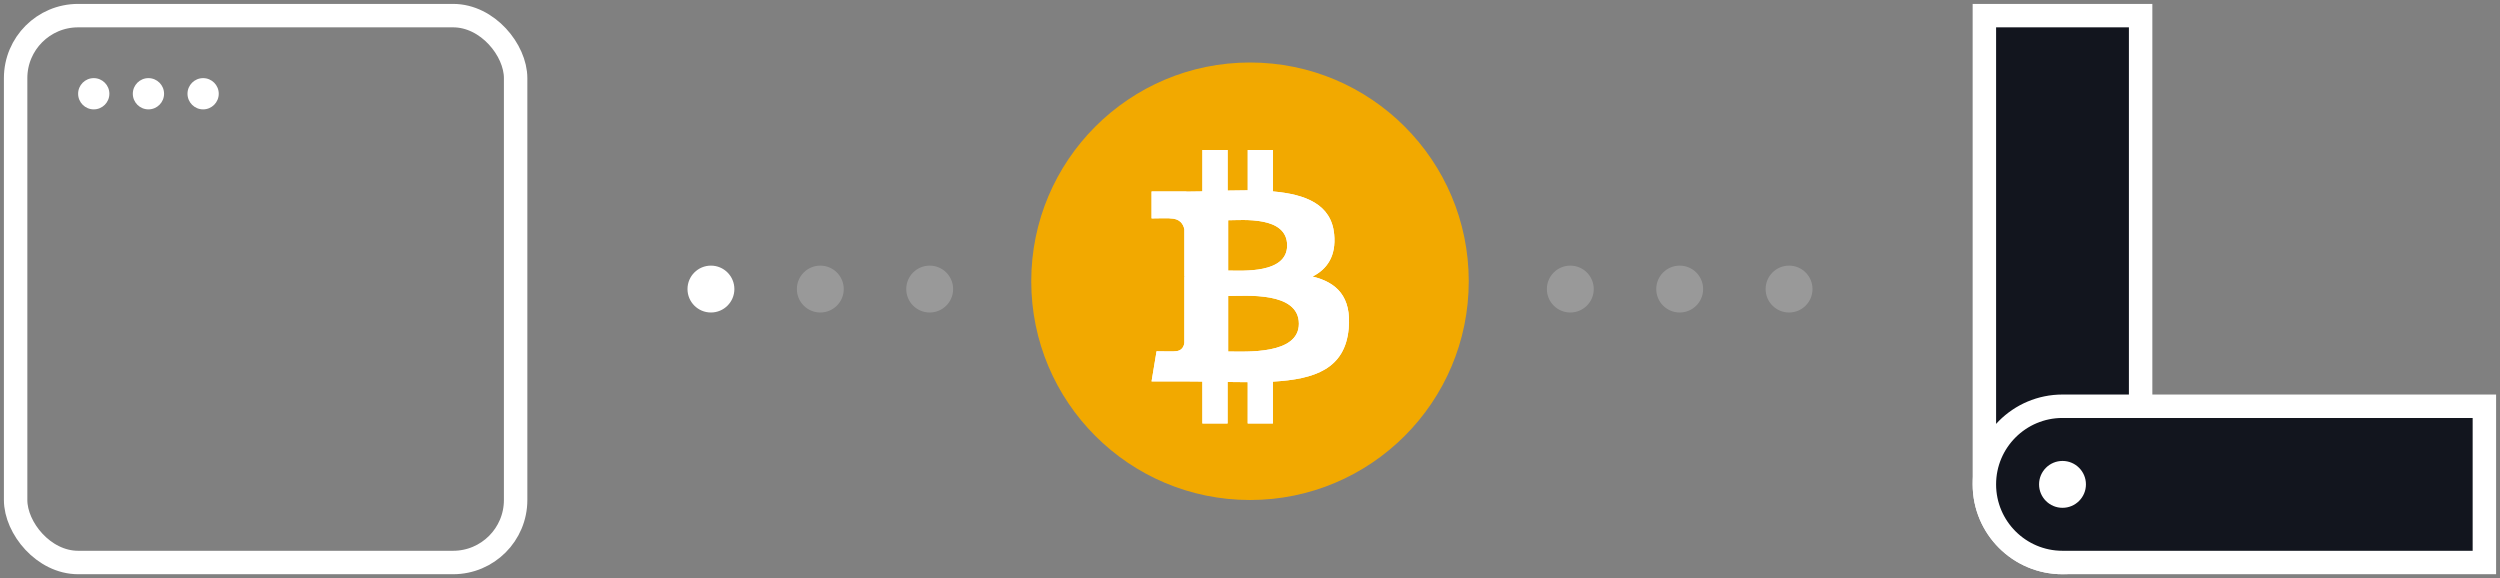 <svg width="160" height="37" viewBox="0 0 160 37" fill="none" xmlns="http://www.w3.org/2000/svg">
<rect x="0" y="0" width="160" height="37" fill="#808080" stroke="none"/>
<rect x="1" y="1" width="32" height="35" rx="4" stroke="white" stroke-width="1.5"/>
<circle cx="6" cy="6" r="1" fill="white"/>
<circle cx="9.5" cy="6" r="1" fill="white"/>
<circle cx="13" cy="6" r="1" fill="white"/>
<circle cx="45.5" cy="18.5" r="1.5" fill="white"/>
<circle cx="52.5" cy="18.5" r="1.5" fill="white" fill-opacity="0.2"/>
<circle cx="59.5" cy="18.5" r="1.5" fill="white" fill-opacity="0.2"/>
<circle cx="100.5" cy="18.5" r="1.5" fill="white" fill-opacity="0.2"/>
<circle cx="107.5" cy="18.5" r="1.5" fill="white" fill-opacity="0.2"/>
<circle cx="114.5" cy="18.5" r="1.5" fill="white" fill-opacity="0.2"/>
<path d="M137 1L127 1V31C127 33.761 129.239 36 132 36C134.761 36 137 33.761 137 31V1Z" fill="#12151E" stroke="white" stroke-width="1.5"/>
<path d="M159 36L159 26L132 26C129.239 26 127 28.239 127 31C127 33.761 129.239 36 132 36L159 36Z" fill="#12151E" stroke="white" stroke-width="1.5"/>
<circle cx="1.5" cy="1.5" r="1.5" transform="matrix(-1 0 0 1 133.5 29.5)" fill="white"/>
<circle cx="80" cy="18" r="14" fill="#F2A900"/>
<path d="M85.387 14.986C85.203 13.075 83.553 12.435 81.469 12.252V9.6H79.855V12.181C79.432 12.181 78.998 12.189 78.568 12.198V9.6H76.954L76.953 12.25C76.604 12.257 76.26 12.264 75.926 12.264V12.255L73.701 12.254V13.978C73.701 13.978 74.893 13.955 74.872 13.977C75.526 13.977 75.739 14.356 75.8 14.684V17.704C75.846 17.704 75.904 17.707 75.97 17.716H75.8L75.799 21.948C75.771 22.153 75.65 22.481 75.193 22.482C75.213 22.5 74.02 22.482 74.02 22.482L73.7 24.409H75.8C76.191 24.409 76.576 24.416 76.952 24.418L76.953 27.1H78.565V24.447C79.007 24.456 79.435 24.459 79.854 24.459L79.853 27.1H81.466V24.424C84.179 24.269 86.079 23.585 86.315 21.037C86.505 18.985 85.541 18.069 84.001 17.699C84.938 17.224 85.523 16.385 85.387 14.986ZM83.128 20.72C83.128 22.723 79.698 22.496 78.603 22.496V18.942C79.698 18.944 83.128 18.63 83.128 20.72ZM82.377 15.707C82.377 17.53 79.514 17.316 78.603 17.317V14.096C79.515 14.096 82.378 13.806 82.377 15.707Z" fill="white"/>
<path d="M85.387 14.986C85.203 13.075 83.553 12.435 81.469 12.252V9.6H79.855V12.181C79.432 12.181 78.998 12.189 78.568 12.198V9.6H76.954L76.953 12.25C76.604 12.257 76.26 12.264 75.926 12.264V12.255L73.701 12.254V13.978C73.701 13.978 74.893 13.955 74.872 13.977C75.526 13.977 75.739 14.356 75.8 14.684V17.704C75.846 17.704 75.904 17.707 75.97 17.716H75.8L75.799 21.948C75.771 22.153 75.65 22.481 75.193 22.482C75.213 22.5 74.02 22.482 74.02 22.482L73.7 24.409H75.8C76.191 24.409 76.576 24.416 76.952 24.418L76.953 27.1H78.565V24.447C79.007 24.456 79.435 24.459 79.854 24.459L79.853 27.1H81.466V24.424C84.179 24.269 86.079 23.585 86.315 21.037C86.505 18.985 85.541 18.069 84.001 17.699C84.938 17.224 85.523 16.385 85.387 14.986ZM83.128 20.72C83.128 22.723 79.698 22.496 78.603 22.496V18.942C79.698 18.944 83.128 18.63 83.128 20.72ZM82.377 15.707C82.377 17.53 79.514 17.316 78.603 17.317V14.096C79.515 14.096 82.378 13.806 82.377 15.707Z" fill="white"/>
</svg>
